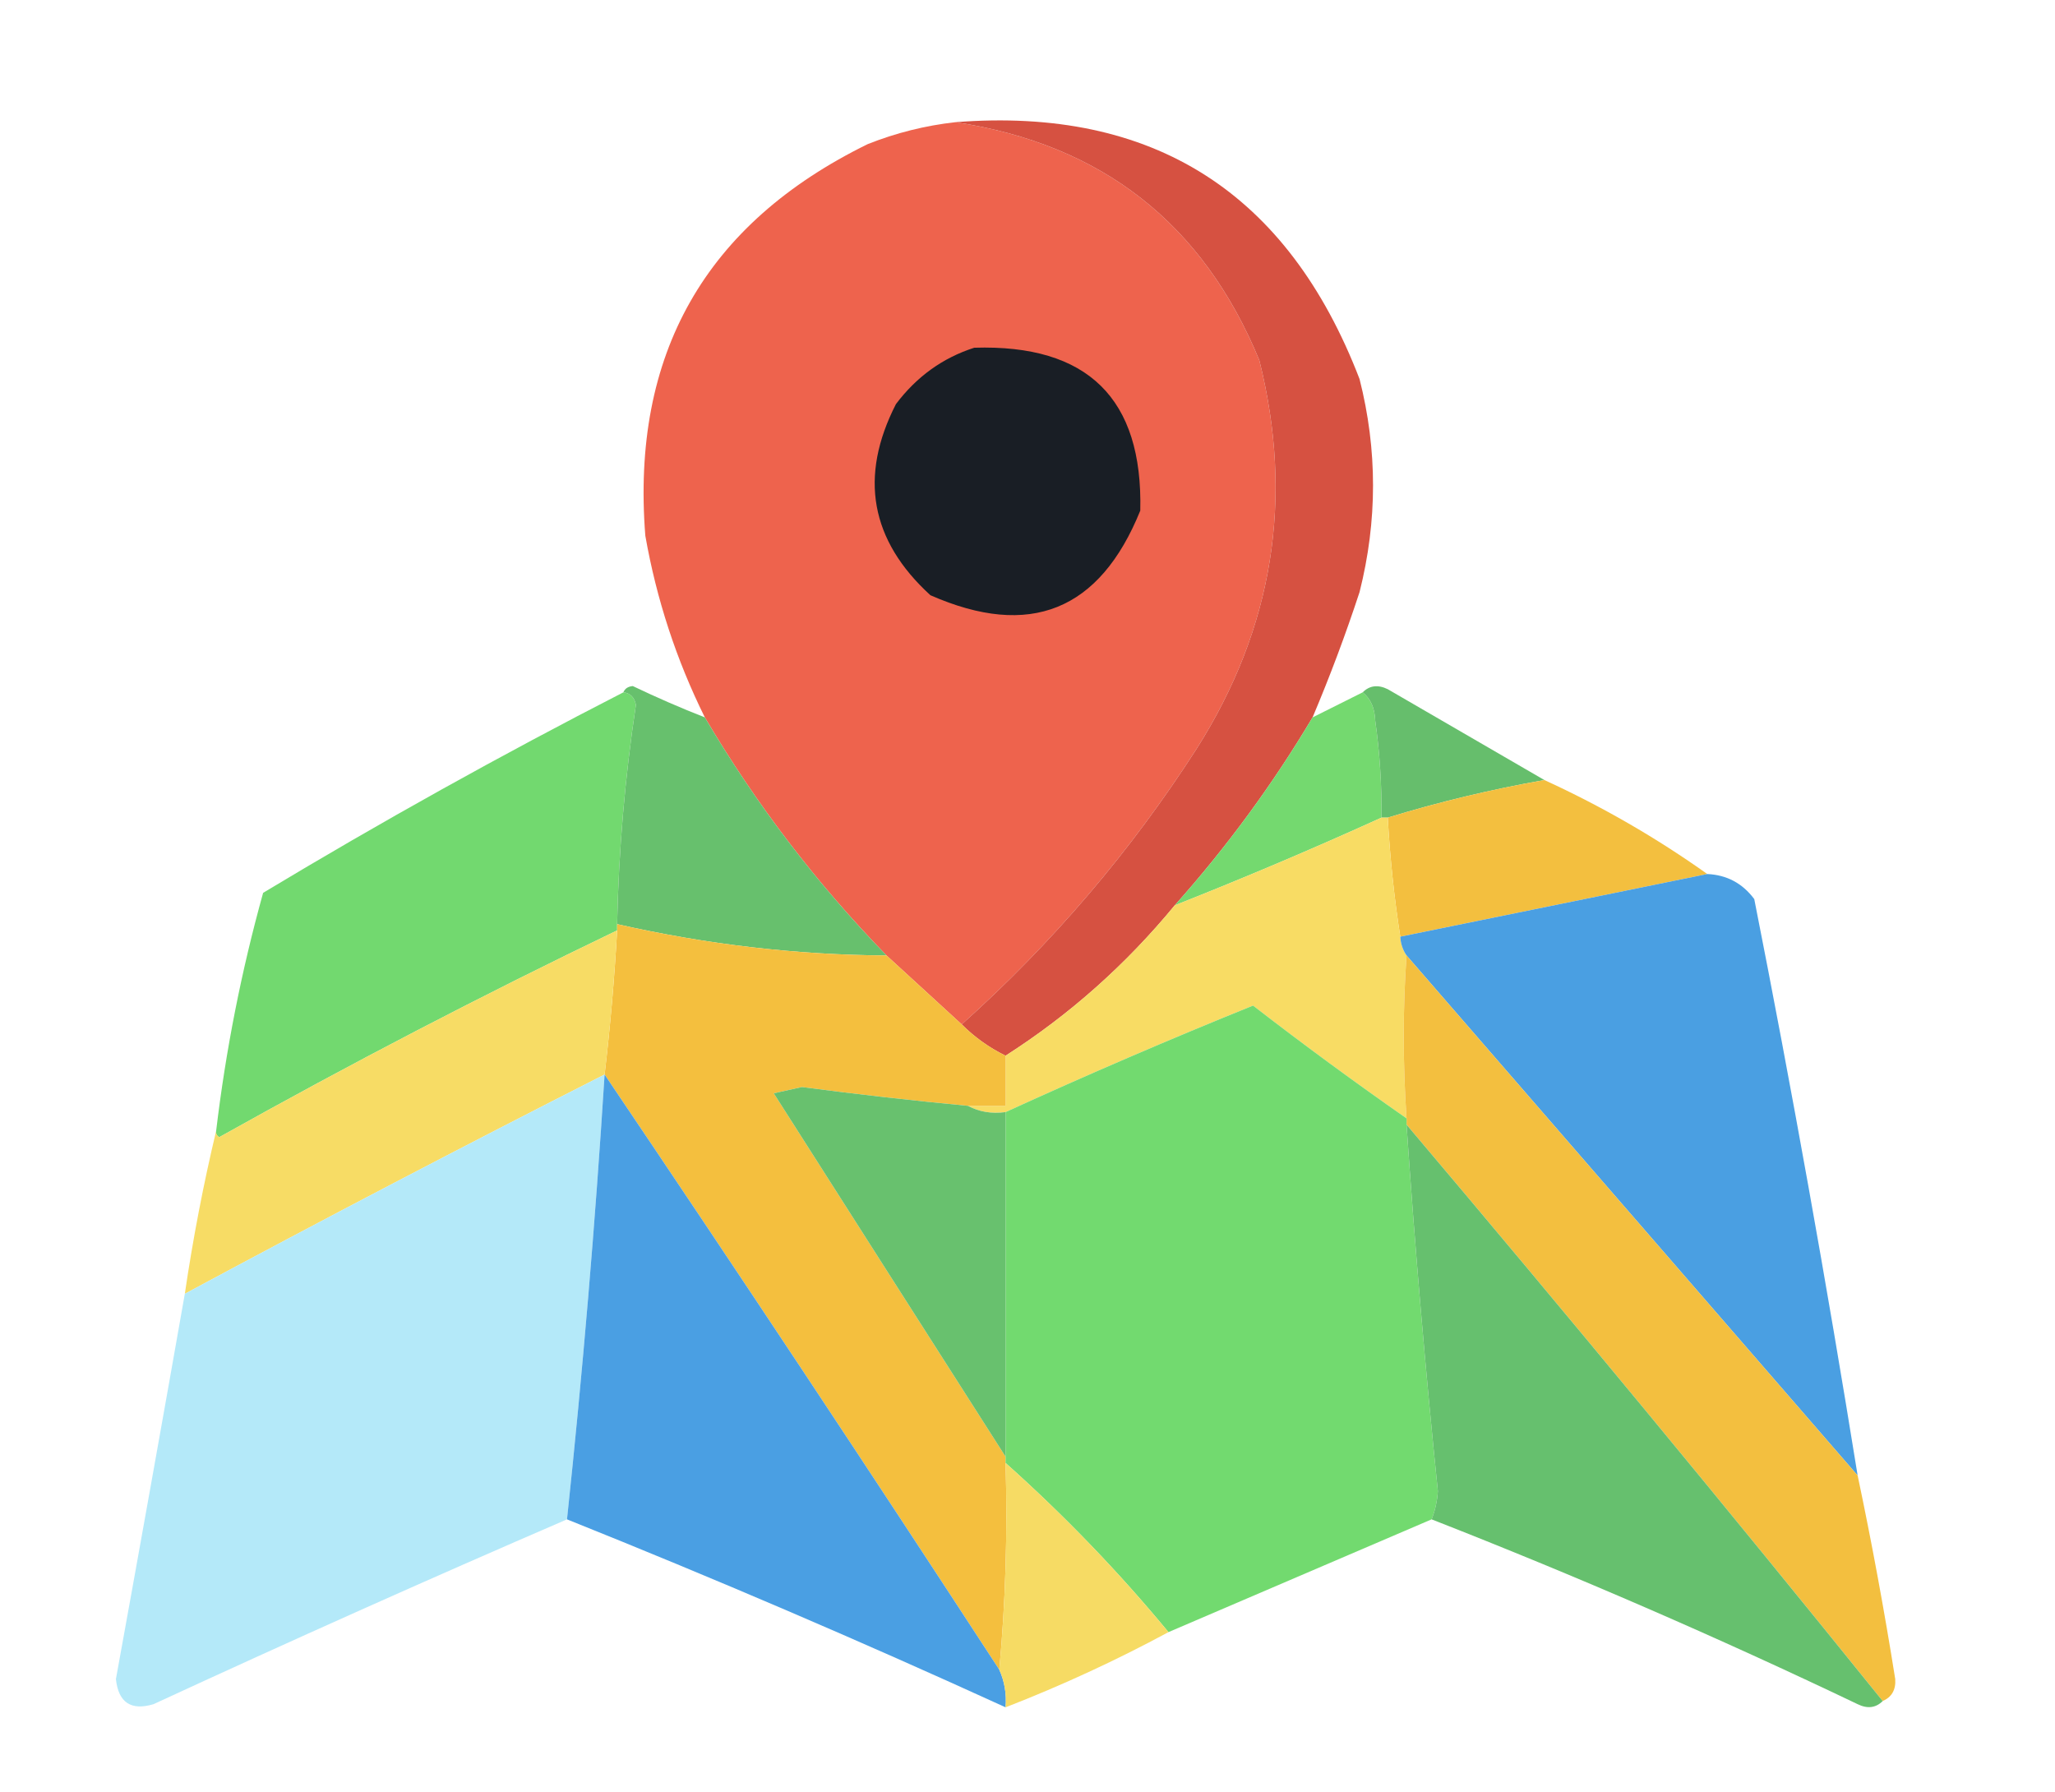 <svg clip-rule="evenodd" fill-rule="evenodd" image-rendering="optimizeQuality" shape-rendering="geometricPrecision" text-rendering="geometricPrecision" version="1.1" viewBox="0 0 328 286" xmlns="http://www.w3.org/2000/svg">
	<path d="m152.5 19.5c23.352 3.521 39.519 16.188 48.5 38 5.543 22.074 2.21 42.741-10 62-10.52 16.353-23.02 31.02-37.5 44-4-3.667-8-7.333-12-11-11.201-11.529-20.867-24.196-29-38-4.548-9.184-7.715-18.851-9.5-29-2.283-28.942 9.551-49.776 35.5-62.5 4.523-1.798 9.19-2.964 14-3.5z" fill="#ee634d"/>
	<path d="m152.5 19.5c31.542-2.463 53.042 11.203 64.5 41 2.867 11.3 2.867 22.633 0 34-2.229 6.788-4.729 13.454-7.5 20-6.344 10.672-13.678 20.672-22 30-7.805 9.479-16.805 17.479-27 24-2.617-1.286-4.95-2.953-7-5 14.48-12.98 26.98-27.647 37.5-44 12.21-19.259 15.543-39.926 10-62-8.981-21.812-25.148-34.479-48.5-38z" fill="#d65141"/>
	<path d="m155.5 55.5c18.099-0.566 26.933 8.1 26.5 26-6.468 15.98-17.634 20.48-33.5 13.5-9.585-8.758-11.418-18.925-5.5-30.5 3.299-4.382 7.466-7.382 12.5-9z" fill="#191e25"/>
	<path d="m99.5 110.5c1.086 0.12 1.753 0.787 2 2-1.751 11.596-2.751 23.263-3 35v1c-21.506 10.336-42.673 21.336-63.5 33-0.399-0.228-0.565-0.562-0.5-1 1.535-12.878 4.035-25.545 7.5-38 18.818-11.324 37.985-21.991 57.5-32z" fill="#72d96f"/>
	<path d="m99.5 110.5c0.235-0.597 0.735-0.93 1.5-1 3.796 1.816 7.63 3.483 11.5 5 8.133 13.804 17.799 26.471 29 38-14.321-0.08-28.654-1.747-43-5 0.249-11.737 1.249-23.404 3-35-0.247-1.213-0.914-1.88-2-2z" fill="#67c06d"/>
	<path d="m217.5 110.5c1.265 1.014 1.931 2.514 2 4.5 0.725 5.143 1.059 10.31 1 15.5-10.88 4.94-21.88 9.606-33 14 8.322-9.328 15.656-19.328 22-30 2.667-1.333 5.333-2.667 8-4z" fill="#74d96f"/>
	<path d="m217.5 110.5c1.101-1.098 2.434-1.265 4-0.5 8.396 4.86 16.73 9.693 25 14.5-8.539 1.505-16.873 3.505-25 6h-1c0.059-5.19-0.275-10.357-1-15.5-0.069-1.986-0.735-3.486-2-4.5z" fill="#66be6c"/>
	<path d="m246.5 124.5c9.188 4.209 17.855 9.209 26 15-16.317 3.33-32.65 6.663-49 10-0.965-6.158-1.632-12.492-2-19 8.127-2.495 16.461-4.495 25-6z" fill="#f3bf3f"/>
	<path d="m220.5 130.5h1c0.368 6.508 1.035 12.842 2 19 0.057 1.109 0.39 2.109 1 3-0.597 8.491-0.597 17.157 0 26-8.281-5.772-16.448-11.772-24.5-18-13.319 5.382-26.486 11.048-39.5 17-2.235 0.295-4.235-0.039-6-1h6v-8c10.195-6.521 19.195-14.521 27-24 11.12-4.394 22.12-9.06 33-14z" fill="#f8dc64"/>
	<path d="m272.5 139.5c3.117 0.142 5.617 1.476 7.5 4 6.04 30.572 11.54 61.239 16.5 92-23.971-27.641-47.971-55.308-72-83-0.61-0.891-0.943-1.891-1-3 16.35-3.337 32.683-6.67 49-10z" fill="#4a9fe2"/>
	<path d="m98.5 147.5c14.346 3.253 28.679 4.92 43 5 4 3.667 8 7.333 12 11 2.05 2.047 4.383 3.714 7 5v8h-6c-8.842-0.834-17.675-1.834-26.5-3-1.5 0.333-3 0.667-4.5 1 12.358 19.398 24.691 38.731 37 58v1c0.328 11.179-5e-3 22.179-1 33-20.765-31.875-41.765-63.542-63-95 0.902-7.625 1.569-15.291 2-23v-1z" fill="#f4bf3e"/>
	<path d="m98.5 148.5c-0.431 7.709-1.098 15.375-2 23-22.491 11.412-44.824 23.078-67 35 1.307-8.852 2.973-17.519 5-26-0.065 0.438 0.101 0.772 0.5 1 20.827-11.664 41.994-22.664 63.5-33z" fill="#f7dc65"/>
	<path d="m224.5 152.5c24.029 27.692 48.029 55.359 72 83 2.262 10.736 4.262 21.569 6 32.5 0.113 1.699-0.553 2.866-2 3.5-24.986-30.983-50.319-61.649-76-92v-1c-0.597-8.843-0.597-17.509 0-26z" fill="#f3bf3f"/>
	<path d="m224.5 178.5v1c1.335 19.524 3.002 39.024 5 58.5-0.105 1.592-0.439 3.092-1 4.5l-42 18c-7.966-9.634-16.633-18.634-26-27v-1-55c13.014-5.952 26.181-11.618 39.5-17 8.052 6.228 16.219 12.228 24.5 18z" fill="#72da6f"/>
	<path d="m96.5 171.5c-1.494 23.764-3.494 47.431-6 71-22.062 9.527-44.062 19.361-66 29.5-3.595 1.073-5.595-0.261-6-4 3.722-20.501 7.389-41.001 11-61.5 22.176-11.922 44.509-23.588 67-35z" fill="#b4e9f9"/>
	<path d="m96.5 171.5c21.235 31.458 42.235 63.125 63 95 0.841 1.879 1.175 3.879 1 6-23.142-10.574-46.476-20.574-70-30 2.506-23.569 4.506-47.236 6-71z" fill="#4a9fe3"/>
	<path d="m154.5 176.5c1.765 0.961 3.765 1.295 6 1v55c-12.309-19.269-24.642-38.602-37-58 1.5-0.333 3-0.667 4.5-1 8.825 1.166 17.658 2.166 26.5 3z" fill="#68c16e"/>
	<path d="m224.5 179.5c25.681 30.351 51.014 61.017 76 92-1.101 1.098-2.434 1.265-4 0.5-22.349-10.677-45.016-20.51-68-29.5 0.561-1.408 0.895-2.908 1-4.5-1.998-19.476-3.665-38.976-5-58.5z" fill="#66c06e"/>
	<path d="m160.5 233.5c9.367 8.366 18.034 17.366 26 27-8.363 4.513-17.029 8.513-26 12 0.175-2.121-0.159-4.121-1-6 0.995-10.821 1.328-21.821 1-33z" fill="#f6db64"/>
</svg>
